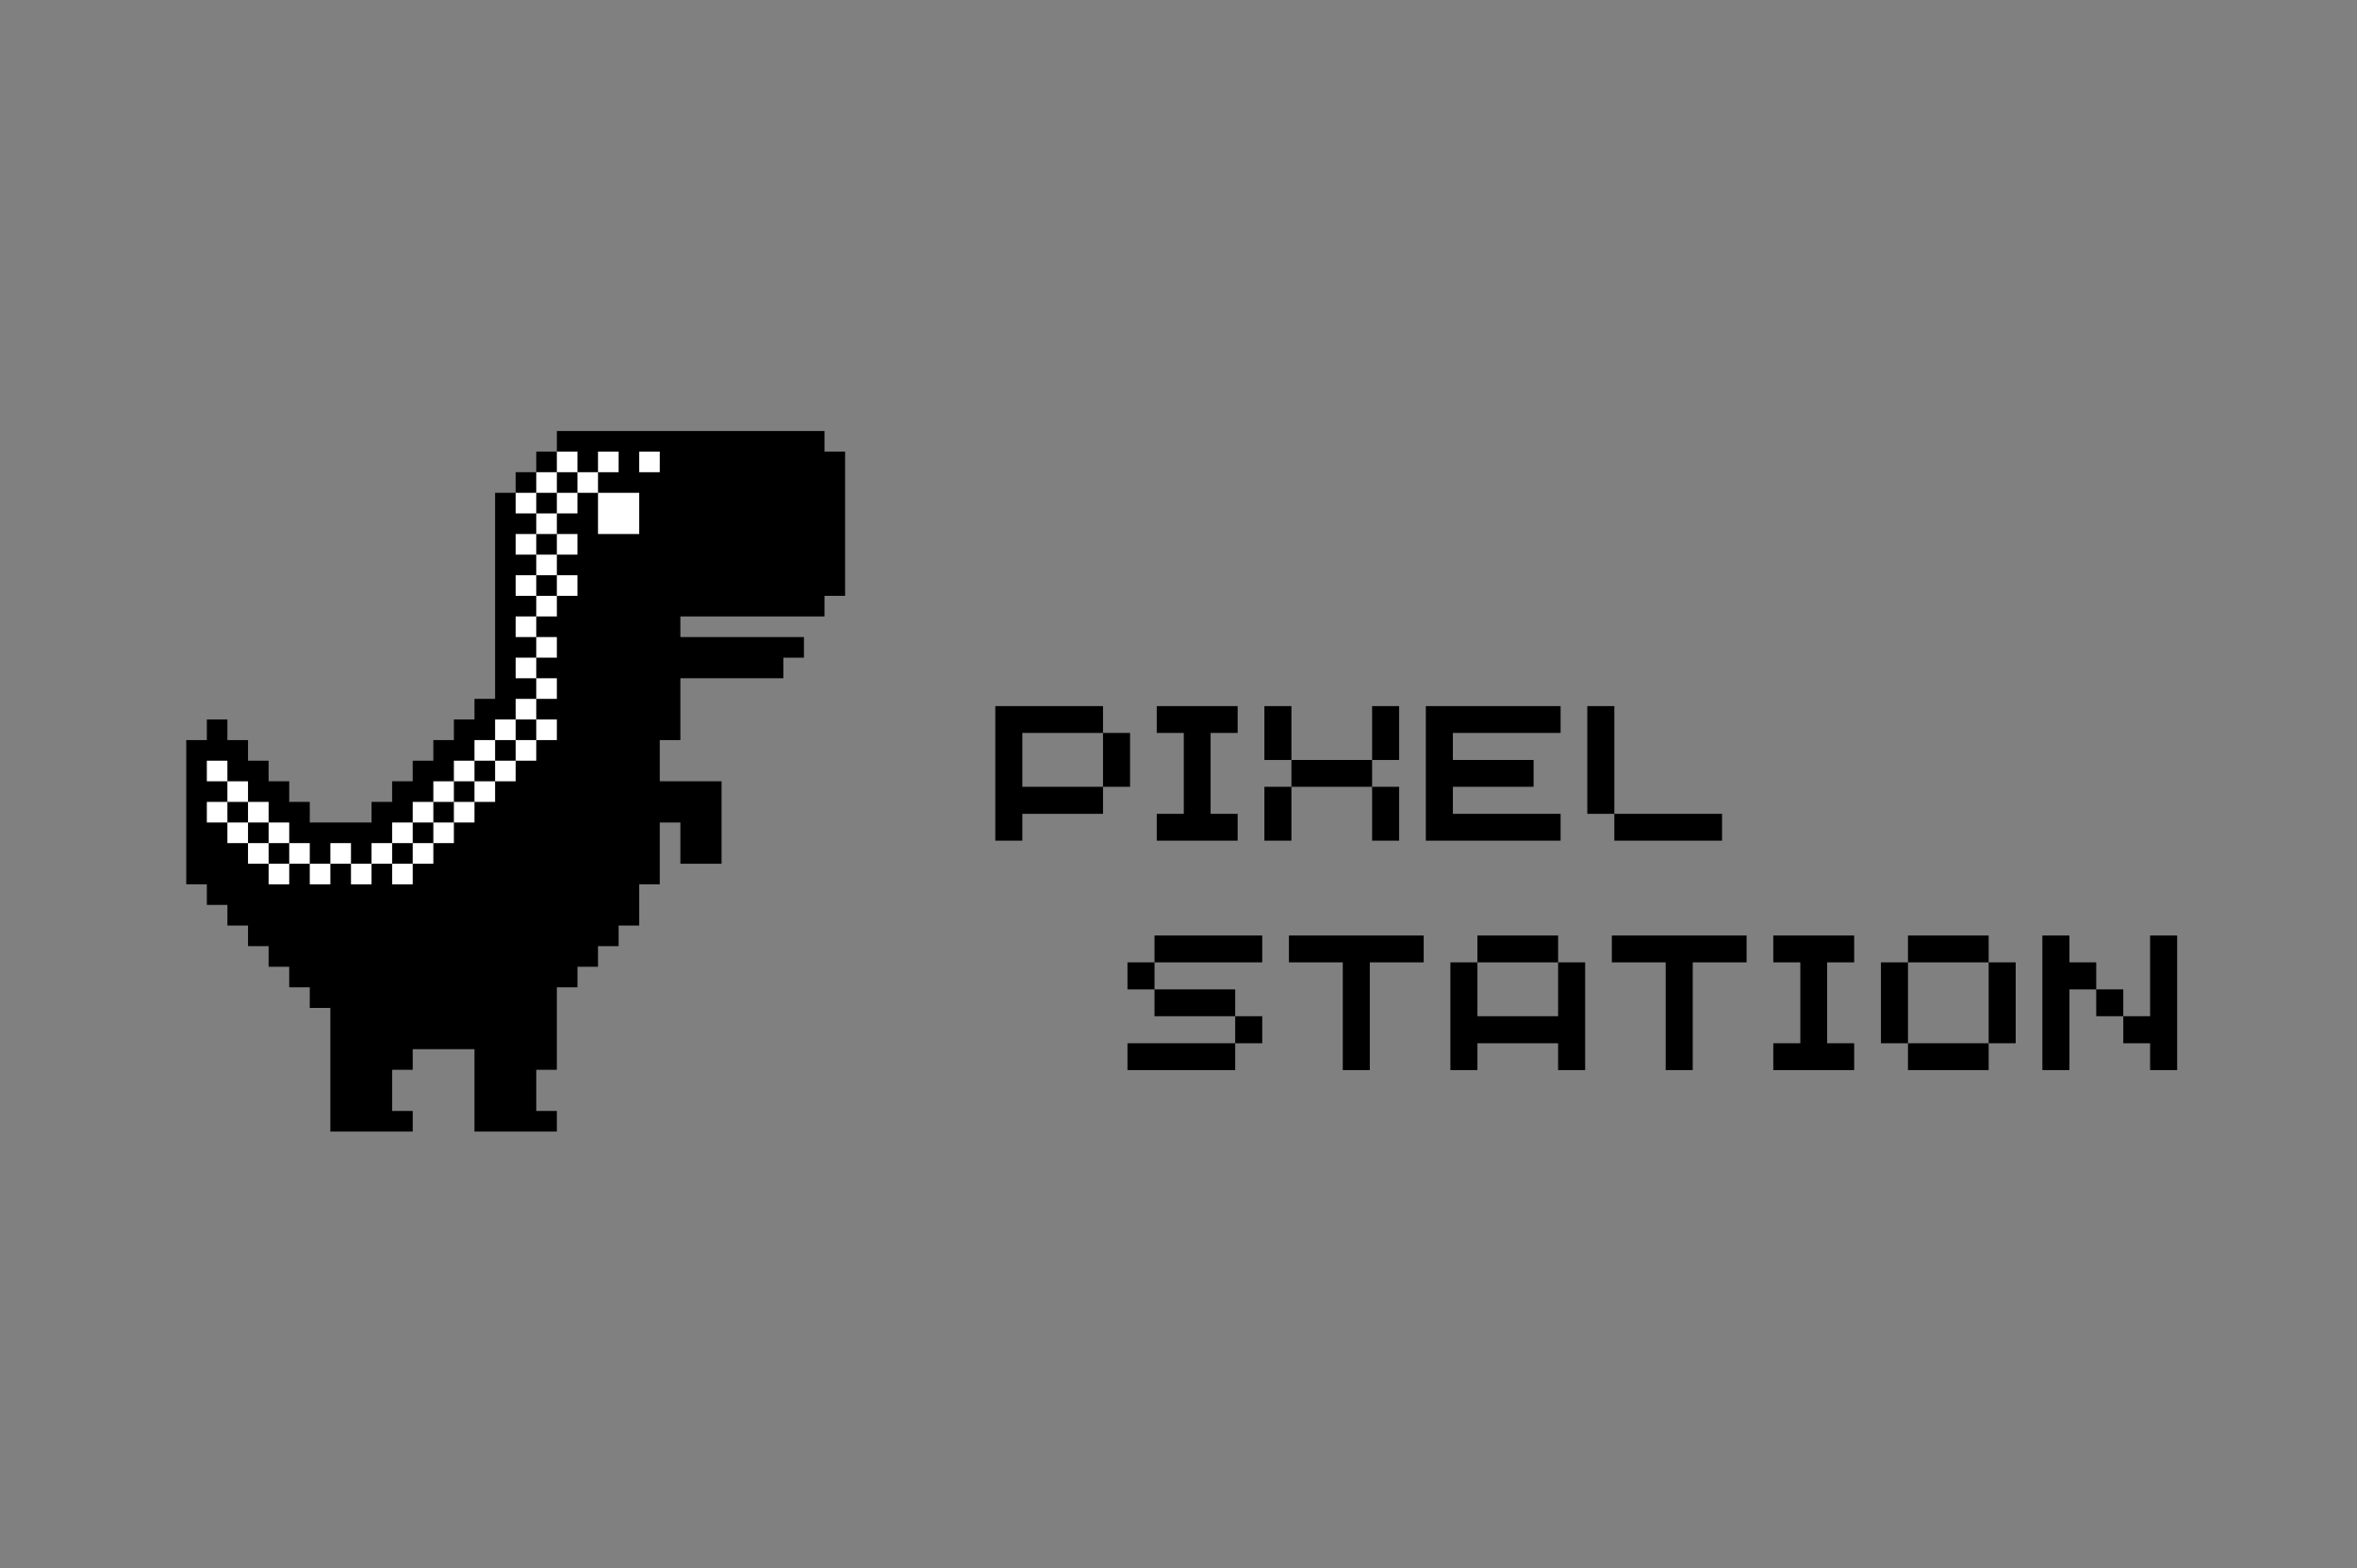 <svg xmlns="http://www.w3.org/2000/svg" xmlns:xlink="http://www.w3.org/1999/xlink" width="227" zoomAndPan="magnify" viewBox="0 0 170.25 113.25" height="151" preserveAspectRatio="xMidYMid meet" version="1.2"><rect x="0" y="0" width="170.25" height="113.25" fill="#808080" stroke="none"/><defs><clipPath id="a14934fcab"><path d="M 13.434 31.129 L 61.062 31.129 L 61.062 81.73 L 13.434 81.73 Z M 13.434 31.129 "/></clipPath></defs><g id="80c7f482c7"><g clip-rule="nonzero" clip-path="url(#a14934fcab)"><path style=" stroke:none;fill-rule:nonzero;fill:#000000;fill-opacity:1;" d="M 61.043 32.617 L 61.043 43.035 L 59.555 43.035 L 59.555 44.523 L 49.145 44.523 L 49.145 46.012 L 58.07 46.012 L 58.07 47.5 L 56.582 47.5 L 56.582 48.988 L 49.145 48.988 L 49.145 53.453 L 47.656 53.453 L 47.656 56.43 L 52.121 56.43 L 52.121 62.383 L 49.145 62.383 L 49.145 59.406 L 47.656 59.406 L 47.656 63.871 L 46.172 63.871 L 46.172 66.848 L 44.684 66.848 L 44.684 68.336 L 43.195 68.336 L 43.195 69.824 L 41.711 69.824 L 41.711 71.312 L 40.223 71.312 L 40.223 77.266 L 38.734 77.266 L 38.734 80.242 L 40.223 80.242 L 40.223 81.73 L 34.273 81.73 L 34.273 75.777 L 29.812 75.777 L 29.812 77.266 L 28.324 77.266 L 28.324 80.242 L 29.812 80.242 L 29.812 81.73 L 23.863 81.73 L 23.863 72.801 L 22.375 72.801 L 22.375 71.312 L 20.891 71.312 L 20.891 69.824 L 19.402 69.824 L 19.402 68.336 L 17.914 68.336 L 17.914 66.848 L 16.426 66.848 L 16.426 65.359 L 14.941 65.359 L 14.941 63.871 L 13.453 63.871 L 13.453 53.453 L 14.941 53.453 L 14.941 51.965 L 16.426 51.965 L 16.426 53.453 L 17.914 53.453 L 17.914 54.941 L 19.402 54.941 L 19.402 56.43 L 20.891 56.43 L 20.891 57.918 L 22.375 57.918 L 22.375 59.406 L 26.836 59.406 L 26.836 57.918 L 28.324 57.918 L 28.324 56.43 L 29.812 56.43 L 29.812 54.941 L 31.301 54.941 L 31.301 53.453 L 32.785 53.453 L 32.785 51.965 L 34.273 51.965 L 34.273 50.477 L 35.762 50.477 L 35.762 35.594 L 37.246 35.594 L 37.246 34.105 L 38.734 34.105 L 38.734 32.617 L 40.223 32.617 L 40.223 31.129 L 59.555 31.129 L 59.555 32.617 Z M 61.043 32.617 "/></g><path style=" stroke:none;fill-rule:nonzero;fill:#ffffff;fill-opacity:1;" d="M 43.195 35.594 L 46.172 35.594 L 46.172 38.57 L 43.195 38.57 Z M 26.836 60.895 L 26.836 62.383 L 28.324 62.383 L 28.324 60.895 Z M 23.863 60.895 L 23.863 62.383 L 25.352 62.383 L 25.352 60.895 Z M 20.891 60.895 L 20.891 62.383 L 22.375 62.383 L 22.375 60.895 Z M 20.891 60.895 L 20.891 59.406 L 19.402 59.406 L 19.402 60.895 Z M 19.402 59.406 L 19.402 57.918 L 17.914 57.918 L 17.914 59.406 Z M 17.914 56.43 L 16.426 56.43 L 16.426 57.918 L 17.914 57.918 Z M 14.941 54.941 L 14.941 56.43 L 16.426 56.43 L 16.426 54.941 Z M 17.914 60.895 L 17.914 62.383 L 19.402 62.383 L 19.402 60.895 Z M 16.426 59.406 L 16.426 60.895 L 17.914 60.895 L 17.914 59.406 Z M 14.941 57.918 L 14.941 59.406 L 16.426 59.406 L 16.426 57.918 Z M 29.812 59.406 L 28.324 59.406 L 28.324 60.895 L 29.812 60.895 Z M 31.301 57.918 L 29.812 57.918 L 29.812 59.406 L 31.301 59.406 Z M 32.785 56.43 L 31.301 56.43 L 31.301 57.918 L 32.785 57.918 Z M 34.273 54.941 L 32.785 54.941 L 32.785 56.43 L 34.273 56.43 Z M 35.762 53.453 L 34.273 53.453 L 34.273 54.941 L 35.762 54.941 Z M 37.246 51.965 L 35.762 51.965 L 35.762 53.453 L 37.246 53.453 Z M 37.246 51.965 L 38.734 51.965 L 38.734 50.477 L 37.246 50.477 Z M 37.246 48.988 L 38.734 48.988 L 38.734 47.5 L 37.246 47.5 Z M 37.246 46.012 L 38.734 46.012 L 38.734 44.523 L 37.246 44.523 Z M 37.246 41.547 L 37.246 43.035 L 38.734 43.035 L 38.734 41.547 Z M 37.246 38.57 L 37.246 40.059 L 38.734 40.059 L 38.734 38.57 Z M 37.246 35.594 L 37.246 37.082 L 38.734 37.082 L 38.734 35.594 Z M 38.734 38.57 L 40.223 38.57 L 40.223 37.082 L 38.734 37.082 Z M 38.734 41.547 L 40.223 41.547 L 40.223 40.059 L 38.734 40.059 Z M 38.734 44.523 L 40.223 44.523 L 40.223 43.035 L 38.734 43.035 Z M 40.223 47.5 L 40.223 46.012 L 38.734 46.012 L 38.734 47.5 Z M 40.223 50.477 L 40.223 48.988 L 38.734 48.988 L 38.734 50.477 Z M 40.223 53.453 L 40.223 51.965 L 38.734 51.965 L 38.734 53.453 Z M 37.246 54.941 L 38.734 54.941 L 38.734 53.453 L 37.246 53.453 Z M 35.762 56.43 L 37.246 56.43 L 37.246 54.941 L 35.762 54.941 Z M 34.273 57.918 L 35.762 57.918 L 35.762 56.43 L 34.273 56.43 Z M 32.785 59.406 L 34.273 59.406 L 34.273 57.918 L 32.785 57.918 Z M 31.301 60.895 L 32.785 60.895 L 32.785 59.406 L 31.301 59.406 Z M 29.812 62.383 L 31.301 62.383 L 31.301 60.895 L 29.812 60.895 Z M 28.324 63.871 L 29.812 63.871 L 29.812 62.383 L 28.324 62.383 Z M 25.352 63.871 L 26.836 63.871 L 26.836 62.383 L 25.352 62.383 Z M 22.375 63.871 L 23.863 63.871 L 23.863 62.383 L 22.375 62.383 Z M 19.402 63.871 L 20.891 63.871 L 20.891 62.383 L 19.402 62.383 Z M 40.223 34.105 L 38.734 34.105 L 38.734 35.594 L 40.223 35.594 Z M 41.711 32.617 L 40.223 32.617 L 40.223 34.105 L 41.711 34.105 Z M 44.684 32.617 L 43.195 32.617 L 43.195 34.105 L 44.684 34.105 Z M 46.172 32.617 L 46.172 34.105 L 47.656 34.105 L 47.656 32.617 Z M 40.223 37.082 L 41.711 37.082 L 41.711 35.594 L 40.223 35.594 Z M 41.711 34.105 L 41.711 35.594 L 43.195 35.594 L 43.195 34.105 Z M 41.711 40.059 L 41.711 38.57 L 40.223 38.57 L 40.223 40.059 Z M 41.711 43.035 L 41.711 41.547 L 40.223 41.547 L 40.223 43.035 Z M 41.711 43.035 "/><g style="fill:#000000;fill-opacity:1;"><g transform="translate(70.923, 60.718)"><path style="stroke:none" d="M 0.969 0 L 0.969 -9.719 L 8.75 -9.719 L 8.75 -7.781 L 2.922 -7.781 L 2.922 -3.891 L 8.75 -3.891 L 8.75 -1.938 L 2.922 -1.938 L 2.922 0 Z M 8.75 -3.891 L 8.75 -7.781 L 10.703 -7.781 L 10.703 -3.891 Z M 8.75 -3.891 "/></g></g><g style="fill:#000000;fill-opacity:1;"><g transform="translate(82.585, 60.718)"><path style="stroke:none" d="M 0.969 0 L 0.969 -1.938 L 2.922 -1.938 L 2.922 -7.781 L 0.969 -7.781 L 0.969 -9.719 L 6.812 -9.719 L 6.812 -7.781 L 4.859 -7.781 L 4.859 -1.938 L 6.812 -1.938 L 6.812 0 Z M 0.969 0 "/></g></g><g style="fill:#000000;fill-opacity:1;"><g transform="translate(90.36, 60.718)"><path style="stroke:none" d="M 2.922 -3.891 L 2.922 0 L 0.969 0 L 0.969 -3.891 Z M 0.969 -5.828 L 0.969 -9.719 L 2.922 -9.719 L 2.922 -5.828 Z M 2.922 -3.891 L 2.922 -5.828 L 8.75 -5.828 L 8.75 -3.891 Z M 8.75 0 L 8.75 -3.891 L 10.703 -3.891 L 10.703 0 Z M 8.75 -5.828 L 8.75 -9.719 L 10.703 -9.719 L 10.703 -5.828 Z M 8.75 -5.828 "/></g></g><g style="fill:#000000;fill-opacity:1;"><g transform="translate(102.022, 60.718)"><path style="stroke:none" d="M 0.969 0 L 0.969 -9.719 L 10.703 -9.719 L 10.703 -7.781 L 2.922 -7.781 L 2.922 -5.828 L 8.75 -5.828 L 8.75 -3.891 L 2.922 -3.891 L 2.922 -1.938 L 10.703 -1.938 L 10.703 0 Z M 0.969 0 "/></g></g><g style="fill:#000000;fill-opacity:1;"><g transform="translate(113.684, 60.718)"><path style="stroke:none" d="M 2.922 0 L 2.922 -1.938 L 10.703 -1.938 L 10.703 0 Z M 0.969 -1.938 L 0.969 -9.719 L 2.922 -9.719 L 2.922 -1.938 Z M 0.969 -1.938 "/></g></g><g style="fill:#000000;fill-opacity:1;"><g transform="translate(125.352, 60.718)"><path style="stroke:none" d=""/></g></g><g style="fill:#000000;fill-opacity:1;"><g transform="translate(80.47, 77.288)"><path style="stroke:none" d="M 2.922 -7.781 L 2.922 -5.828 L 0.969 -5.828 L 0.969 -7.781 Z M 0.969 0 L 0.969 -1.938 L 8.75 -1.938 L 8.75 0 Z M 2.922 -3.891 L 2.922 -5.828 L 8.75 -5.828 L 8.75 -3.891 Z M 2.922 -7.781 L 2.922 -9.719 L 10.703 -9.719 L 10.703 -7.781 Z M 8.75 -1.938 L 8.75 -3.891 L 10.703 -3.891 L 10.703 -1.938 Z M 8.75 -1.938 "/></g></g><g style="fill:#000000;fill-opacity:1;"><g transform="translate(92.132, 77.288)"><path style="stroke:none" d="M 4.859 0 L 4.859 -7.781 L 0.969 -7.781 L 0.969 -9.719 L 10.703 -9.719 L 10.703 -7.781 L 6.812 -7.781 L 6.812 0 Z M 4.859 0 "/></g></g><g style="fill:#000000;fill-opacity:1;"><g transform="translate(103.795, 77.288)"><path style="stroke:none" d="M 0.969 0 L 0.969 -7.781 L 2.922 -7.781 L 2.922 -3.891 L 8.75 -3.891 L 8.75 -7.781 L 10.703 -7.781 L 10.703 0 L 8.75 0 L 8.75 -1.938 L 2.922 -1.938 L 2.922 0 Z M 2.922 -7.781 L 2.922 -9.719 L 8.75 -9.719 L 8.75 -7.781 Z M 2.922 -7.781 "/></g></g><g style="fill:#000000;fill-opacity:1;"><g transform="translate(115.457, 77.288)"><path style="stroke:none" d="M 4.859 0 L 4.859 -7.781 L 0.969 -7.781 L 0.969 -9.719 L 10.703 -9.719 L 10.703 -7.781 L 6.812 -7.781 L 6.812 0 Z M 4.859 0 "/></g></g><g style="fill:#000000;fill-opacity:1;"><g transform="translate(127.119, 77.288)"><path style="stroke:none" d="M 0.969 0 L 0.969 -1.938 L 2.922 -1.938 L 2.922 -7.781 L 0.969 -7.781 L 0.969 -9.719 L 6.812 -9.719 L 6.812 -7.781 L 4.859 -7.781 L 4.859 -1.938 L 6.812 -1.938 L 6.812 0 Z M 0.969 0 "/></g></g><g style="fill:#000000;fill-opacity:1;"><g transform="translate(134.894, 77.288)"><path style="stroke:none" d="M 8.75 -1.938 L 8.75 0 L 2.922 0 L 2.922 -1.938 Z M 0.969 -1.938 L 0.969 -7.781 L 2.922 -7.781 L 2.922 -1.938 Z M 2.922 -7.781 L 2.922 -9.719 L 8.75 -9.719 L 8.75 -7.781 Z M 8.75 -1.938 L 8.75 -7.781 L 10.703 -7.781 L 10.703 -1.938 Z M 8.75 -1.938 "/></g></g><g style="fill:#000000;fill-opacity:1;"><g transform="translate(146.556, 77.288)"><path style="stroke:none" d="M 8.75 0 L 8.75 -1.938 L 6.812 -1.938 L 6.812 -3.891 L 8.75 -3.891 L 8.75 -9.719 L 10.703 -9.719 L 10.703 0 Z M 0.969 0 L 0.969 -9.719 L 2.922 -9.719 L 2.922 -7.781 L 4.859 -7.781 L 4.859 -5.828 L 2.922 -5.828 L 2.922 0 Z M 4.859 -3.891 L 4.859 -5.828 L 6.812 -5.828 L 6.812 -3.891 Z M 4.859 -3.891 "/></g></g><g style="fill:#000000;fill-opacity:1;"><g transform="translate(158.225, 77.288)"><path style="stroke:none" d=""/></g></g></g></svg>